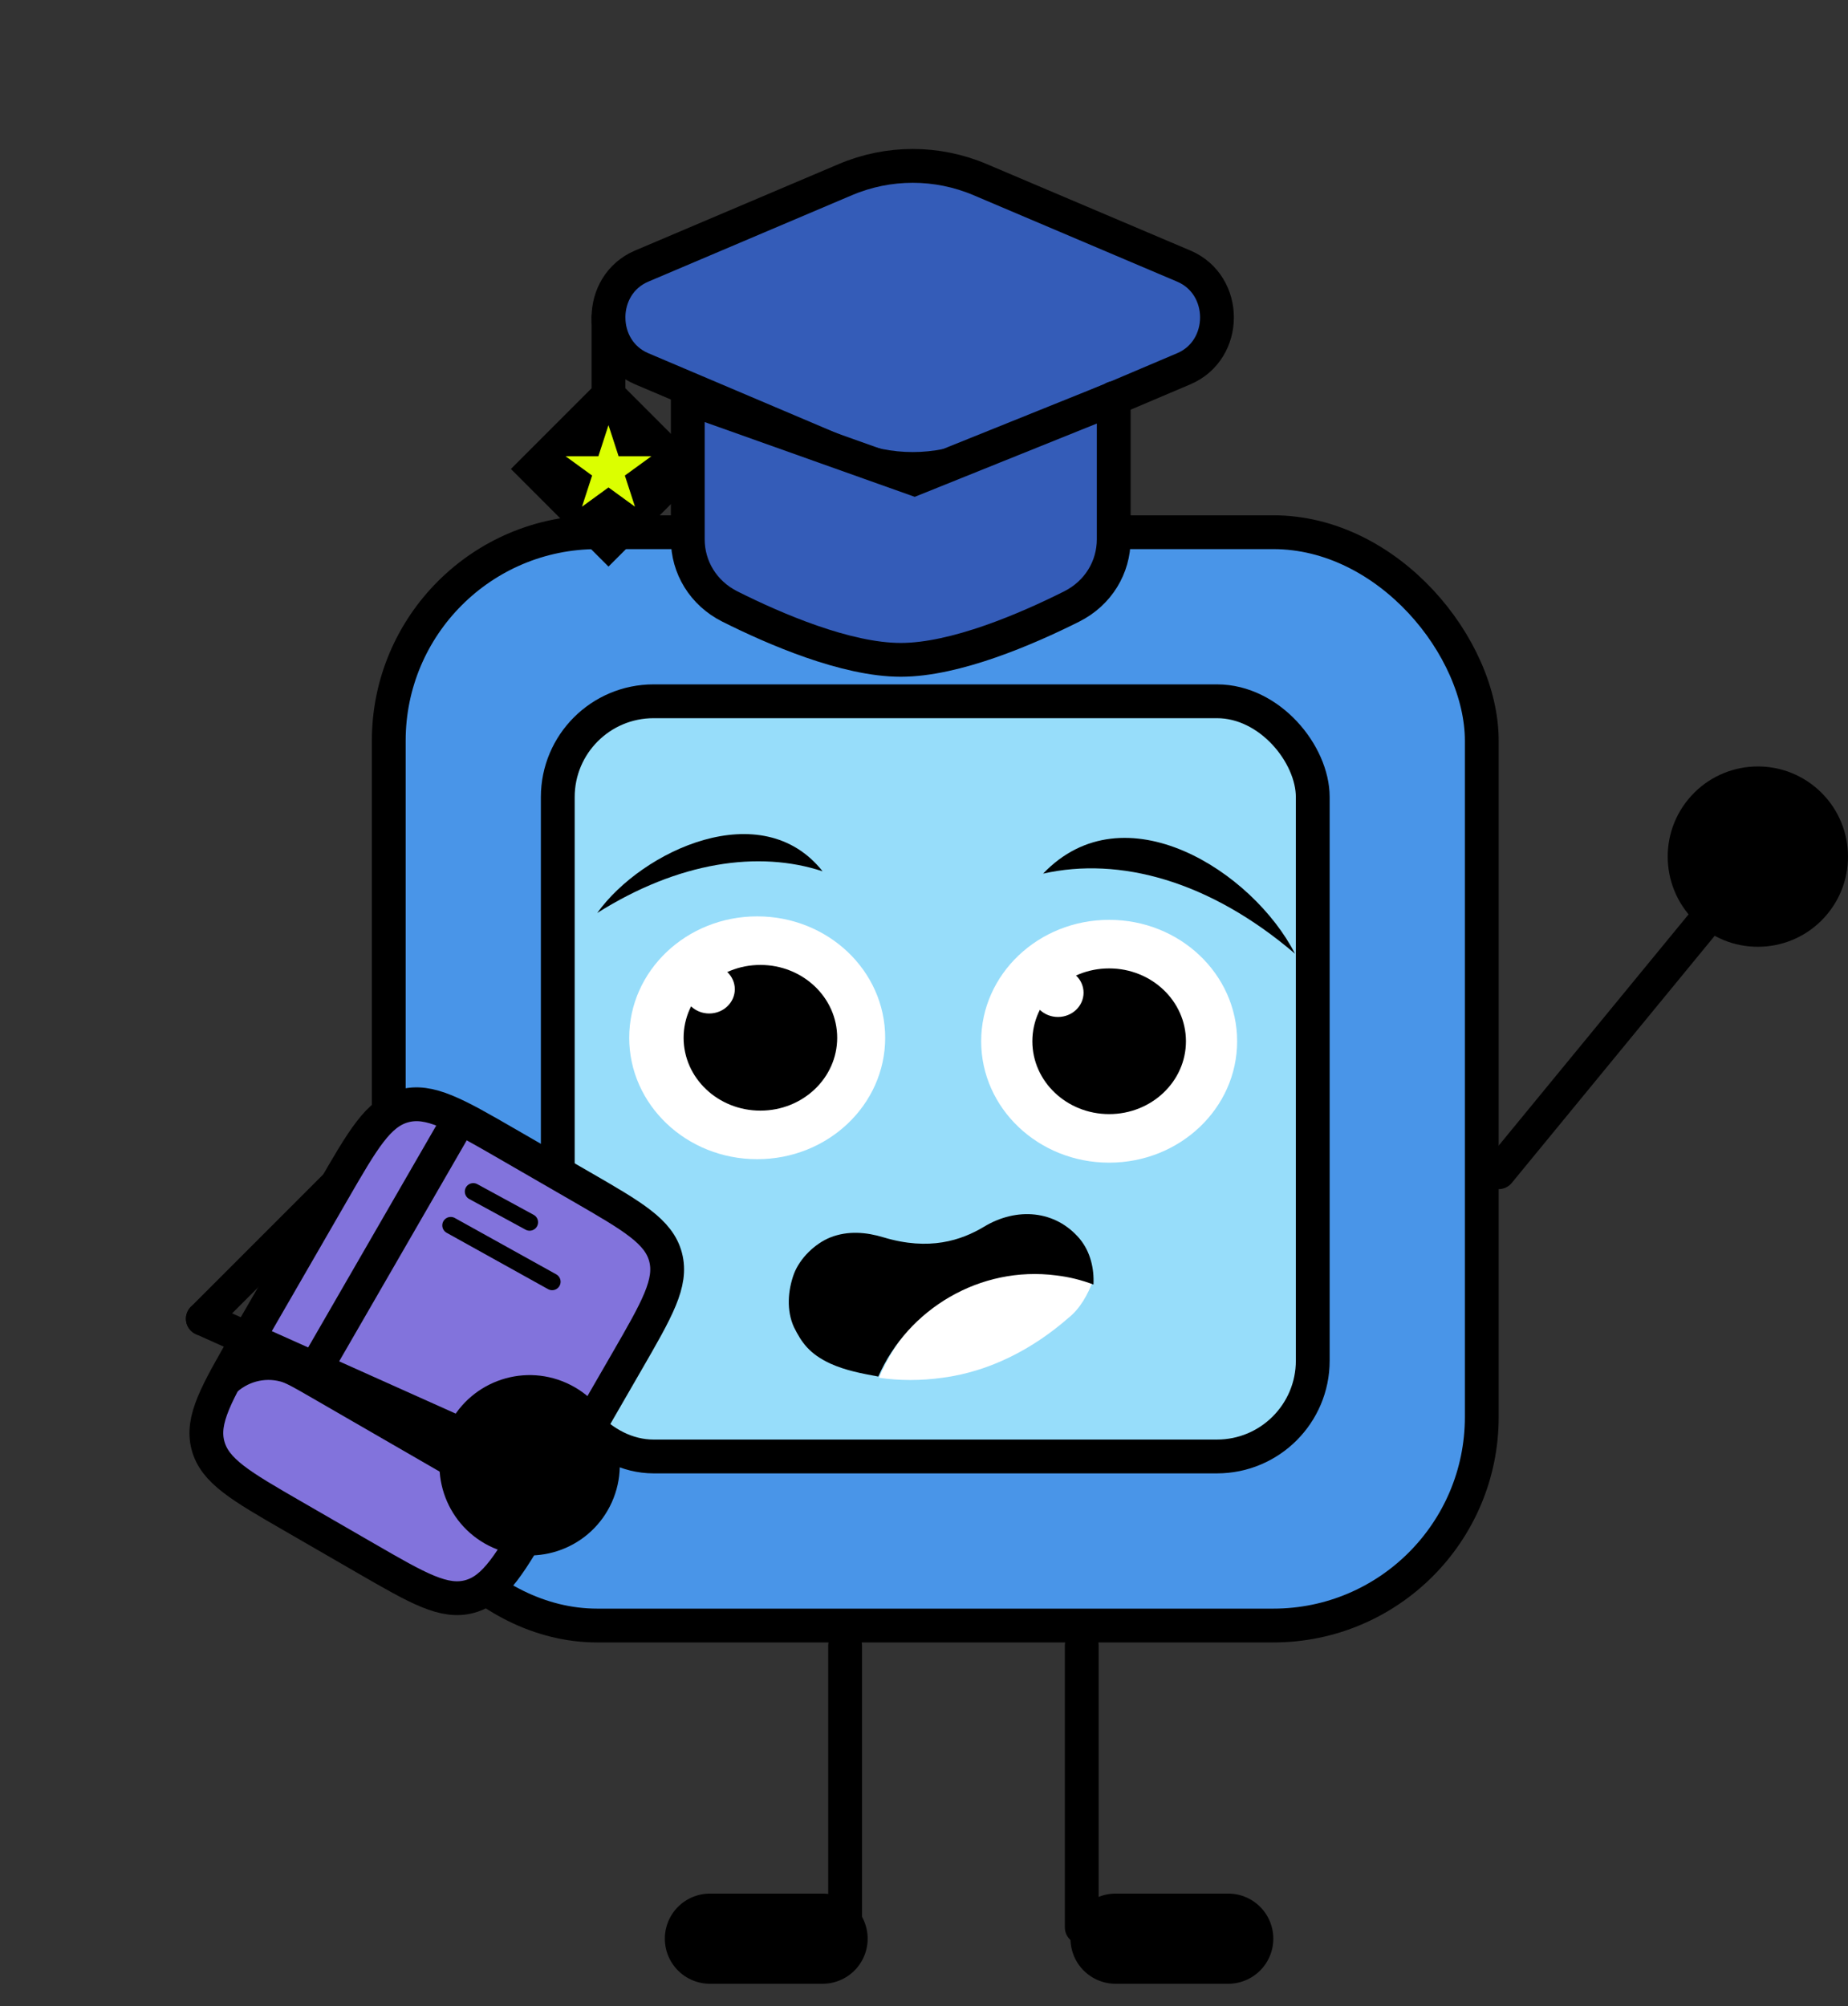 <svg width="164" height="178" viewBox="0 0 164 178" fill="none" xmlns="http://www.w3.org/2000/svg">
<rect x="0" y="0" width="164" height="178" fill="#333333" stroke="none"/>
<path d="M35 100L18 117" stroke="black" stroke-width="3" stroke-linecap="round"/>
<rect x="34.5" y="47.218" width="97" height="97" rx="18.5" fill="#4995E8" stroke="black" stroke-width="3"/>
<rect x="49.5" y="62.218" width="67" height="67" rx="8.5" fill="#97DDFA" stroke="black" stroke-width="3"/>
<path d="M75.013 15.939C78.85 14.31 83.15 14.31 86.986 15.939L105.053 23.607C108.982 25.275 108.982 31.049 105.053 32.717L86.987 40.385C83.15 42.014 78.85 42.014 75.014 40.385L56.947 32.717C53.018 31.049 53.018 25.275 56.947 23.607L75.013 15.939Z" fill="#345CB8" stroke="black" stroke-width="3"/>
<path d="M55.5 28.162C55.5 27.334 54.828 26.662 54 26.662C53.172 26.662 52.5 27.334 52.5 28.162H55.5ZM54 50.267L62.66 41.606L54 32.946L45.34 41.606L54 50.267ZM52.5 28.162L52.5 41.606H55.5L55.5 28.162H52.5Z" fill="black"/>
<path d="M81.146 42.476L61.037 35.32L61.037 47.849C61.037 50.313 62.397 52.62 64.778 53.813C68.742 55.801 75.088 58.542 79.937 58.542C84.786 58.542 91.132 55.801 95.097 53.813C97.478 52.62 98.837 50.313 98.837 47.849L98.837 35.356L81.146 42.476Z" fill="#345CB8"/>
<path d="M98.879 35.339L81.146 42.476L61.037 35.32L61.037 47.849C61.037 50.313 62.397 52.62 64.778 53.813C68.742 55.801 75.088 58.542 79.937 58.542C84.786 58.542 91.132 55.801 95.097 53.813C97.478 52.62 98.837 50.313 98.837 47.849L98.837 35.32" stroke="black" stroke-width="3" stroke-linecap="round"/>
<g clip-path="url(#clip0_24_722)">
<path d="M29.522 105.746C32.217 101.078 33.564 98.744 35.835 98.122C38.105 97.499 40.412 98.831 45.026 101.495L51.551 105.262C56.165 107.926 58.472 109.258 59.068 111.535C59.664 113.813 58.317 116.147 55.622 120.815L47.999 134.017C45.305 138.685 43.957 141.018 41.687 141.641C39.416 142.263 37.109 140.931 32.495 138.268L25.97 134.5C21.356 131.837 19.049 130.505 18.453 128.227C17.857 125.949 19.205 123.616 21.899 118.948L29.522 105.746Z" fill="#8273DC" stroke="black" stroke-width="3"/>
<path d="M27.793 121.773L40.656 99.495" stroke="black" stroke-width="3" stroke-linecap="round"/>
<path d="M42 105.717L47 108.439" stroke="black" stroke-width="1.5" stroke-linecap="round"/>
<path d="M40 108.717L49 113.717" stroke="black" stroke-width="1.5" stroke-linecap="round"/>
<path d="M47.833 133.921L28.258 122.619C26.741 121.743 25.982 121.305 25.262 121.115C23.309 120.597 21.22 121.17 19.781 122.617" stroke="black" stroke-width="3"/>
</g>
<path d="M78 122.235C79.854 122.502 81.707 122.502 83.638 122.235C87.732 121.702 91.594 119.749 94.837 116.907C95.841 116.108 96.537 114.865 97 113.621C95.841 113.089 94.683 112.733 93.447 112.556C86.959 111.668 80.781 115.753 78 122.235Z" fill="white"/>
<path d="M93.734 113.155C94.881 113.29 95.96 113.56 97.04 113.964C97.107 112.547 96.77 111.063 95.825 109.916C93.666 107.352 90.225 107.083 87.324 108.837C85.3 110.051 82.466 110.996 78.418 109.781C76.866 109.309 75.247 109.174 73.695 109.781C72.346 110.321 70.997 111.603 70.457 113.02C69.917 114.504 69.782 116.258 70.457 117.743C71.132 119.092 71.806 120.104 73.695 120.981C75.045 121.588 76.462 121.858 77.946 122.128C80.577 116.123 86.987 112.278 93.734 113.155Z" fill="black"/>
<path d="M99 172H109" stroke="black" stroke-width="8" stroke-linecap="round"/>
<path d="M96 146V171" stroke="black" stroke-width="3" stroke-linecap="round"/>
<path d="M73 172H63" stroke="black" stroke-width="8" stroke-linecap="round"/>
<path d="M75 146V171" stroke="black" stroke-width="3" stroke-linecap="round"/>
<path d="M50.272 122.7C46.241 120.893 41.507 122.696 39.7 126.728C37.893 130.759 39.696 135.493 43.727 137.3C47.759 139.107 52.493 137.304 54.3 133.272C56.107 129.241 54.304 124.507 50.272 122.7ZM18.614 115.631C17.858 115.292 16.97 115.63 16.631 116.386C16.292 117.142 16.63 118.03 17.386 118.369L18.614 115.631ZM47.614 128.631L18.614 115.631L17.386 118.369L46.386 131.369L47.614 128.631Z" fill="black"/>
<path d="M149.818 70.922C147.014 74.336 147.508 79.377 150.922 82.182C154.336 84.986 159.377 84.492 162.182 81.078C164.986 77.664 164.492 72.623 161.078 69.818C157.664 67.014 152.623 67.508 149.818 70.922ZM131.841 103.048C131.315 103.688 131.408 104.633 132.048 105.159C132.688 105.685 133.633 105.592 134.159 104.952L131.841 103.048ZM154.841 75.048L131.841 103.048L134.159 104.952L157.159 76.952L154.841 75.048Z" fill="black"/>
<path d="M54 37.718L54.898 40.481H57.804L55.453 42.19L56.351 44.954L54 43.245L51.649 44.954L52.547 42.19L50.196 40.481H53.102L54 37.718Z" fill="#DBFF00"/>
<ellipse cx="67.197" cy="92.072" rx="11.358" ry="10.772" fill="white"/>
<ellipse cx="67.481" cy="92.072" rx="6.815" ry="6.463" fill="black"/>
<ellipse cx="62.938" cy="87.763" rx="2.272" ry="2.154" fill="white"/>
<ellipse cx="98.431" cy="92.38" rx="11.358" ry="10.772" fill="white"/>
<ellipse cx="98.431" cy="92.381" rx="6.815" ry="6.463" fill="black"/>
<ellipse cx="93.888" cy="88.072" rx="2.272" ry="2.154" fill="white"/>
<path d="M53 81C57 75.432 67.62 70.509 73 77.302C67.333 75.432 60.222 76.449 53 81Z" fill="black"/>
<path d="M114.923 84.612C111.195 77.327 99.78 69.962 92.569 77.509C99.351 75.978 107.346 78.141 114.923 84.612Z" fill="black"/>
<defs>
<clipPath id="clip0_24_722">
<rect x="28.584" y="81" width="56.508" height="57.167" rx="3" transform="rotate(30 28.584 81)" fill="white"/>
</clipPath>
</defs>
</svg>


